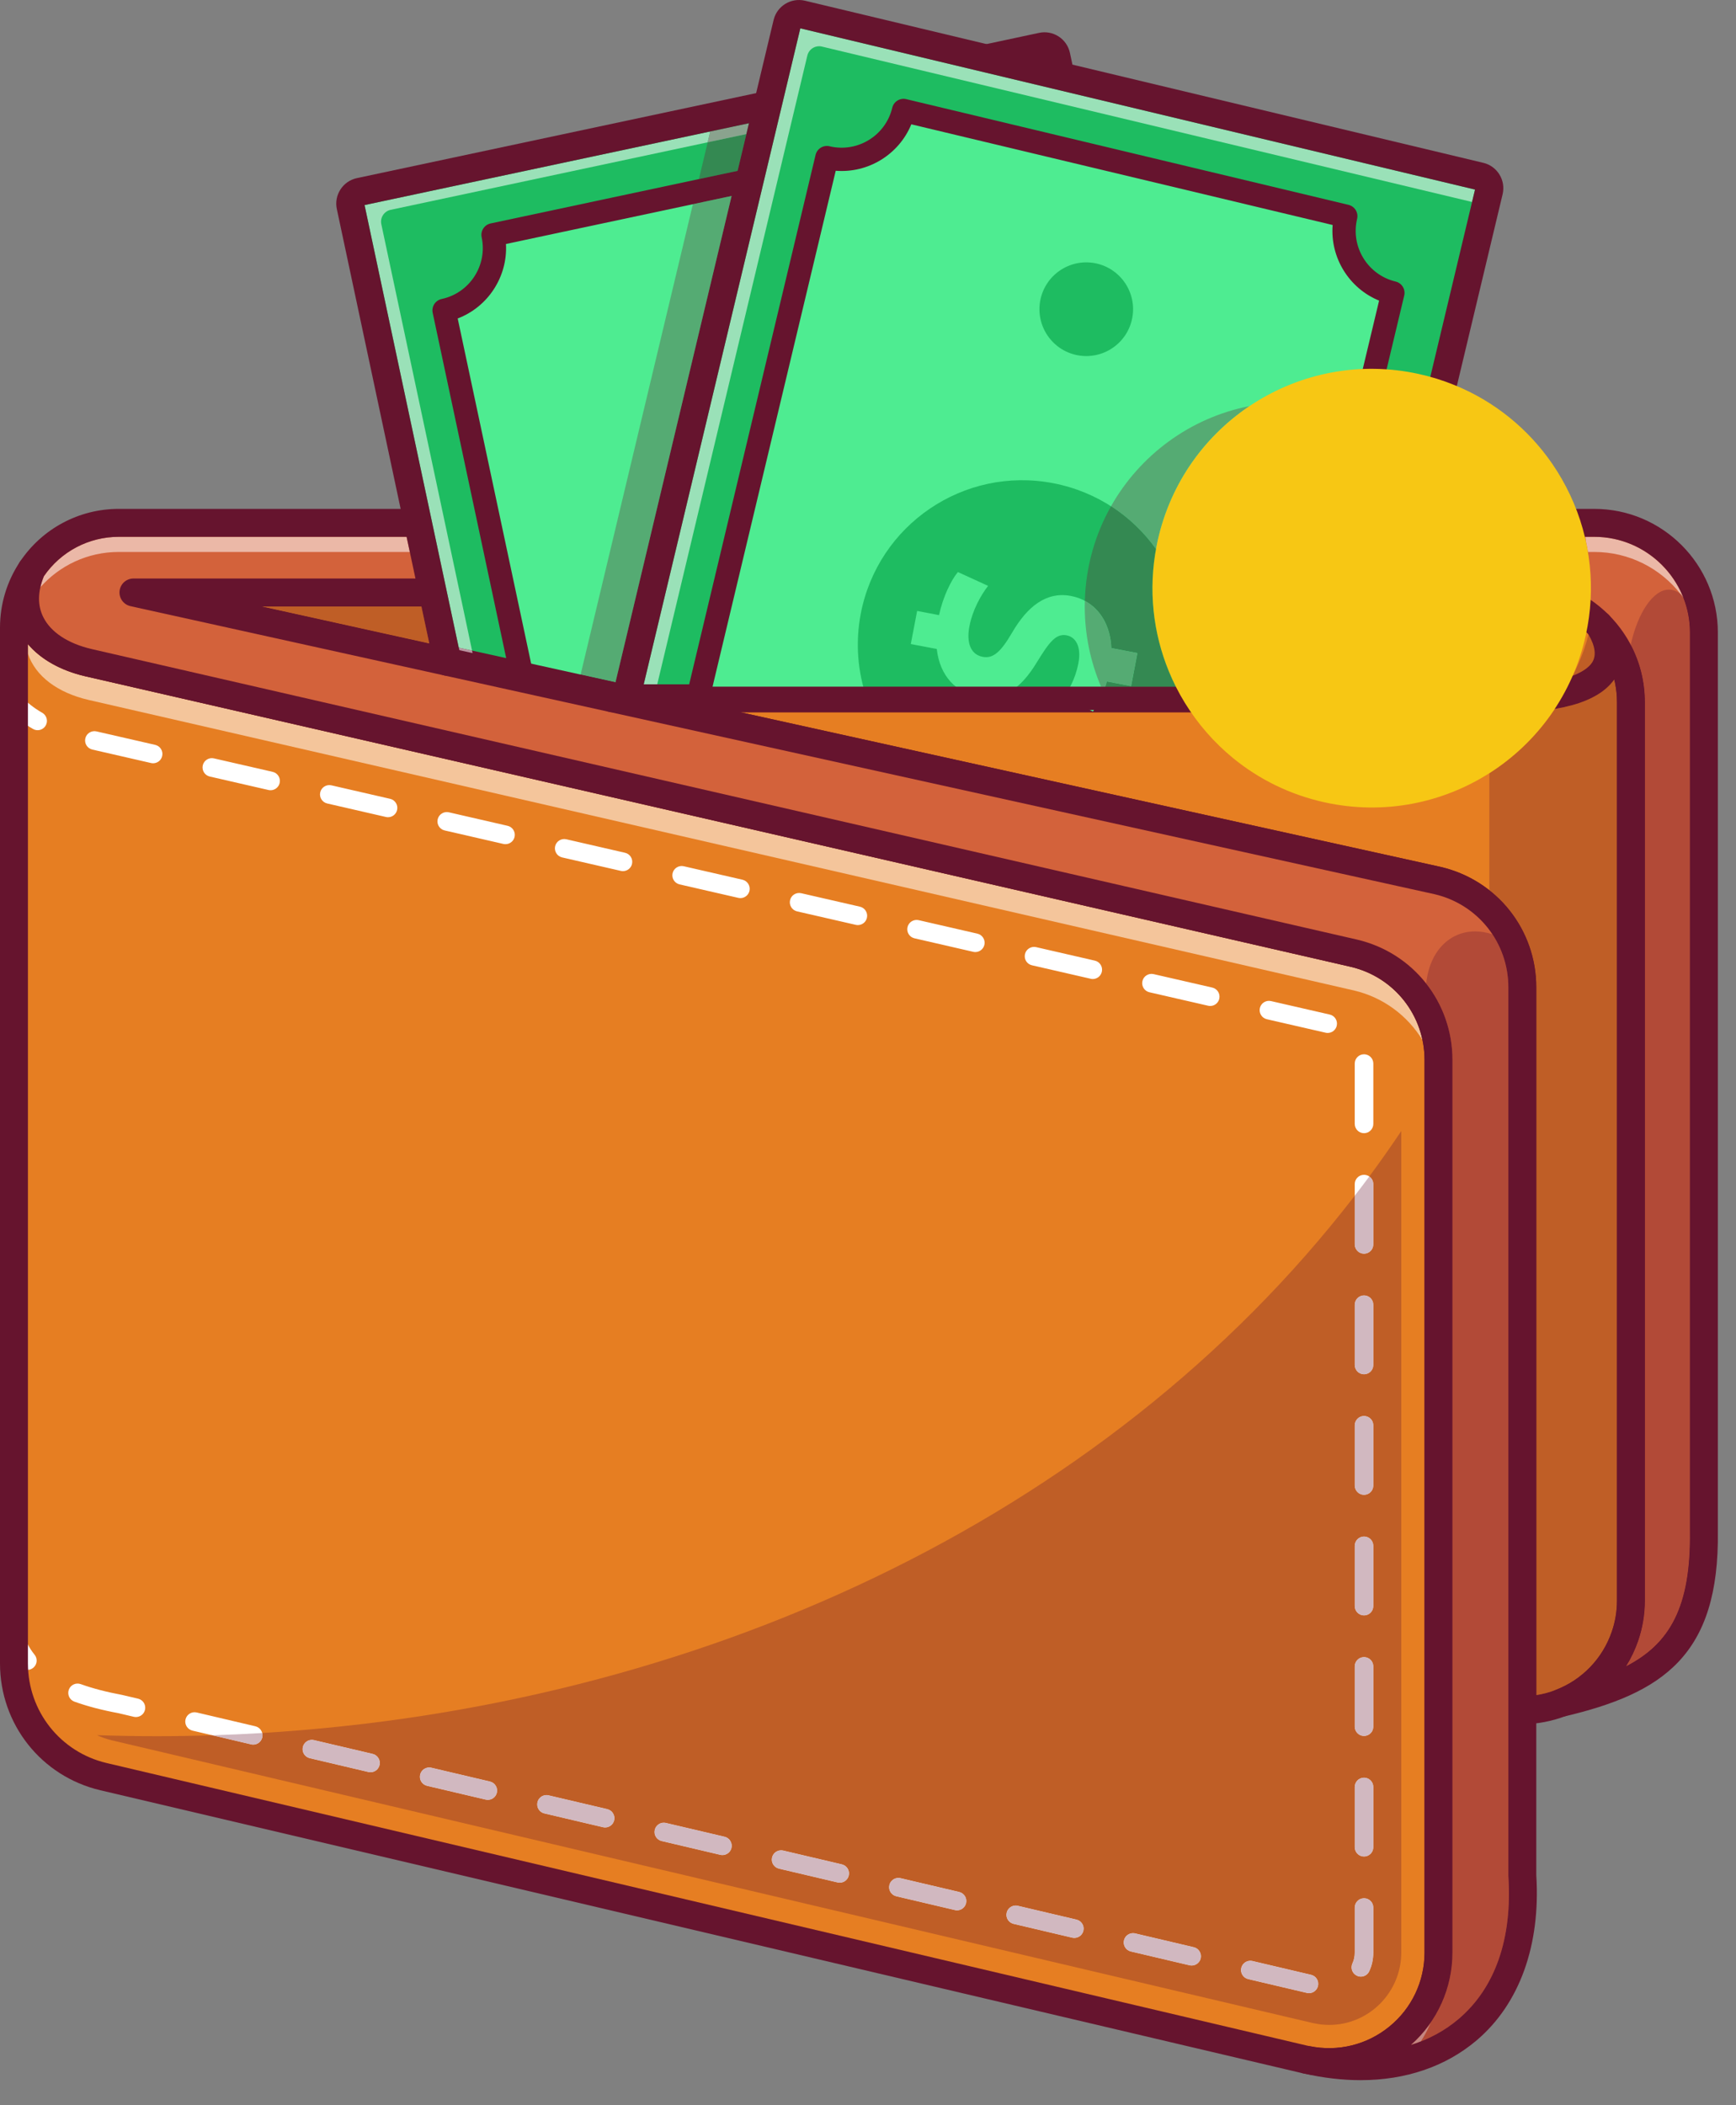 <svg width="66" height="80" viewBox="0 0 66 80" fill="none" xmlns="http://www.w3.org/2000/svg">
<rect x="0" y="0" width="66" height="80" fill="#808080" stroke="none"/>
<path fill-rule="evenodd" clip-rule="evenodd" d="M50.532 78.453C50.246 78.453 49.956 78.423 49.672 78.365C49.632 78.358 49.589 78.349 49.545 78.337L3.918 67.601C2.886 67.359 1.972 66.76 1.339 65.91L1.311 65.874C0.743 65.097 0.442 64.177 0.442 63.213V23.852C0.442 23.044 0.679 22.264 1.126 21.593L1.281 21.678C0.972 22.398 0.963 23.084 1.255 23.66C1.603 24.347 2.357 24.857 3.379 25.094L51.496 36.137C53.429 36.591 54.779 38.295 54.779 40.28V74.195C54.779 76.543 52.873 78.453 50.532 78.453Z" fill="#E67E22"/>
<path fill-rule="evenodd" clip-rule="evenodd" d="M1.053 21.544C0.596 22.229 0.354 23.027 0.354 23.851V63.212C0.354 64.195 0.66 65.134 1.239 65.926L1.292 65.998H1.295C1.939 66.846 2.86 67.444 3.898 67.688L49.528 78.424C49.568 78.434 49.614 78.444 49.66 78.453C49.944 78.511 50.24 78.541 50.532 78.541C52.922 78.541 54.867 76.591 54.867 74.195V40.28C54.867 38.253 53.49 36.514 51.517 36.051L3.422 25.013L3.417 25.011L3.402 25.009L3.4 25.008C2.403 24.776 1.67 24.283 1.334 23.62C1.055 23.068 1.064 22.408 1.363 21.712L1.053 21.544ZM1.2 21.643C0.444 23.405 1.497 24.747 3.359 25.181C3.365 25.182 3.37 25.182 3.375 25.184L51.476 36.223C53.359 36.666 54.69 38.345 54.69 40.28V74.195C54.69 76.548 52.767 78.364 50.532 78.364C50.255 78.364 49.974 78.336 49.69 78.278C49.65 78.271 49.609 78.262 49.568 78.251L3.938 67.515C2.881 67.267 1.989 66.651 1.384 65.821H1.382C0.842 65.083 0.531 64.179 0.531 63.212V23.851C0.531 23.034 0.777 22.276 1.2 21.643Z" fill="#66142E"/>
<path fill-rule="evenodd" clip-rule="evenodd" d="M1.43 27.748C1.371 27.748 1.31 27.733 1.255 27.701C0.875 27.484 0.553 27.23 0.271 26.924C0.138 26.781 0.147 26.557 0.291 26.424C0.434 26.292 0.658 26.3 0.791 26.444C1.024 26.695 1.29 26.906 1.607 27.087C1.776 27.184 1.835 27.401 1.738 27.57C1.672 27.684 1.553 27.748 1.43 27.748Z" fill="white"/>
<path fill-rule="evenodd" clip-rule="evenodd" d="M5.822 29.005C5.795 29.005 5.769 29.002 5.742 28.996L3.51 28.484C3.319 28.44 3.2 28.25 3.244 28.06C3.287 27.869 3.478 27.751 3.668 27.794L5.901 28.306C6.091 28.35 6.21 28.54 6.166 28.73C6.129 28.894 5.983 29.005 5.822 29.005ZM10.287 30.03C10.261 30.03 10.234 30.027 10.208 30.021L7.975 29.509C7.784 29.465 7.666 29.275 7.709 29.084C7.753 28.894 7.944 28.775 8.133 28.819L10.366 29.331C10.557 29.375 10.676 29.565 10.632 29.755C10.594 29.919 10.448 30.03 10.287 30.03ZM14.753 31.055C14.726 31.055 14.7 31.052 14.673 31.046L12.44 30.533C12.25 30.489 12.131 30.3 12.175 30.109C12.218 29.919 12.409 29.8 12.599 29.843L14.832 30.356C15.022 30.399 15.141 30.59 15.097 30.78C15.06 30.944 14.914 31.055 14.753 31.055ZM19.218 32.079C19.192 32.079 19.165 32.077 19.139 32.071L16.906 31.558C16.715 31.515 16.596 31.324 16.64 31.134C16.684 30.944 16.875 30.825 17.064 30.868L19.297 31.381C19.488 31.424 19.607 31.614 19.563 31.805C19.525 31.969 19.38 32.079 19.218 32.079ZM23.684 33.104C23.657 33.104 23.631 33.101 23.604 33.095L21.371 32.583C21.181 32.539 21.062 32.349 21.105 32.159C21.149 31.968 21.34 31.85 21.53 31.893L23.762 32.406C23.953 32.449 24.072 32.639 24.028 32.83C23.991 32.993 23.845 33.104 23.684 33.104ZM28.149 34.129C28.123 34.129 28.096 34.126 28.07 34.12L25.837 33.608C25.646 33.564 25.527 33.374 25.571 33.184C25.615 32.993 25.805 32.875 25.995 32.918L28.228 33.43C28.418 33.474 28.537 33.664 28.494 33.854C28.456 34.018 28.311 34.129 28.149 34.129ZM32.614 35.154C32.588 35.154 32.562 35.151 32.535 35.145L30.302 34.633C30.112 34.589 29.993 34.399 30.037 34.208C30.08 34.018 30.271 33.9 30.461 33.943L32.694 34.455C32.884 34.499 33.003 34.689 32.959 34.879C32.922 35.043 32.776 35.154 32.614 35.154ZM37.08 36.179C37.054 36.179 37.027 36.176 37 36.17L34.768 35.657C34.577 35.614 34.458 35.423 34.502 35.233C34.545 35.043 34.736 34.924 34.926 34.967L37.159 35.48C37.349 35.524 37.468 35.713 37.425 35.904C37.387 36.068 37.241 36.179 37.08 36.179ZM41.545 37.204C41.519 37.204 41.492 37.201 41.466 37.194L39.233 36.682C39.042 36.638 38.924 36.449 38.968 36.258C39.011 36.067 39.202 35.949 39.392 35.992L41.624 36.505C41.815 36.548 41.934 36.738 41.89 36.929C41.852 37.093 41.707 37.204 41.545 37.204ZM46.011 38.228C45.984 38.228 45.958 38.226 45.931 38.219L43.699 37.707C43.508 37.663 43.389 37.473 43.433 37.283C43.477 37.092 43.667 36.974 43.857 37.017L46.09 37.529C46.28 37.573 46.399 37.763 46.355 37.953C46.318 38.117 46.172 38.228 46.011 38.228ZM50.477 39.253C50.45 39.253 50.423 39.25 50.397 39.244L48.164 38.732C47.974 38.688 47.855 38.498 47.898 38.308C47.942 38.117 48.132 37.999 48.322 38.042L50.555 38.554C50.746 38.598 50.865 38.788 50.821 38.979C50.783 39.142 50.638 39.253 50.477 39.253ZM51.858 43.062C51.663 43.062 51.505 42.903 51.505 42.708V40.417C51.505 40.221 51.663 40.063 51.858 40.063C52.054 40.063 52.212 40.221 52.212 40.417V42.708C52.212 42.903 52.054 43.062 51.858 43.062ZM51.858 47.643C51.663 47.643 51.505 47.485 51.505 47.289V44.998C51.505 44.803 51.663 44.644 51.858 44.644C52.054 44.644 52.212 44.803 52.212 44.998V47.289C52.212 47.485 52.054 47.643 51.858 47.643ZM51.858 52.225C51.663 52.225 51.505 52.066 51.505 51.871V49.58C51.505 49.385 51.663 49.226 51.858 49.226C52.054 49.226 52.212 49.385 52.212 49.58V51.871C52.212 52.066 52.054 52.225 51.858 52.225ZM51.858 56.806C51.663 56.806 51.505 56.648 51.505 56.452V54.162C51.505 53.966 51.663 53.808 51.858 53.808C52.054 53.808 52.212 53.966 52.212 54.162V56.452C52.212 56.648 52.054 56.806 51.858 56.806ZM51.858 61.388C51.663 61.388 51.505 61.229 51.505 61.034V58.743C51.505 58.548 51.663 58.389 51.858 58.389C52.054 58.389 52.212 58.548 52.212 58.743V61.034C52.212 61.229 52.054 61.388 51.858 61.388ZM5.168 65.249C5.141 65.249 5.114 65.246 5.086 65.24L4.506 65.103C3.872 64.985 3.318 64.84 2.829 64.664C2.645 64.598 2.55 64.395 2.616 64.211C2.682 64.027 2.885 63.932 3.069 63.998C3.522 64.161 4.04 64.296 4.652 64.411L5.249 64.551C5.439 64.596 5.557 64.786 5.512 64.976C5.474 65.14 5.328 65.249 5.168 65.249ZM51.858 65.969C51.663 65.969 51.505 65.811 51.505 65.615V63.325C51.505 63.129 51.663 62.971 51.858 62.971C52.054 62.971 52.212 63.129 52.212 63.325V65.615C52.212 65.811 52.054 65.969 51.858 65.969ZM9.628 66.299C9.601 66.299 9.573 66.296 9.546 66.289L7.316 65.765C7.126 65.72 7.008 65.529 7.053 65.339C7.098 65.149 7.289 65.031 7.478 65.076L9.708 65.6C9.898 65.645 10.017 65.836 9.972 66.026C9.933 66.189 9.788 66.299 9.628 66.299ZM14.088 67.348C14.061 67.348 14.033 67.345 14.006 67.339L11.776 66.814C11.585 66.769 11.468 66.579 11.513 66.388C11.557 66.198 11.748 66.08 11.938 66.125L14.168 66.649C14.358 66.694 14.476 66.885 14.431 67.075C14.393 67.238 14.248 67.348 14.088 67.348ZM18.547 68.397C18.52 68.397 18.493 68.394 18.465 68.388L16.236 67.864C16.045 67.819 15.928 67.628 15.972 67.438C16.017 67.247 16.208 67.13 16.398 67.174L18.628 67.699C18.818 67.744 18.936 67.934 18.891 68.124C18.853 68.288 18.708 68.397 18.547 68.397ZM23.007 69.447C22.98 69.447 22.953 69.444 22.925 69.437L20.696 68.913C20.505 68.868 20.387 68.677 20.432 68.487C20.477 68.297 20.667 68.179 20.858 68.224L23.087 68.748C23.278 68.793 23.396 68.984 23.351 69.174C23.313 69.337 23.167 69.447 23.007 69.447ZM27.467 70.496C27.44 70.496 27.412 70.493 27.385 70.487L25.155 69.962C24.965 69.917 24.847 69.727 24.892 69.536C24.937 69.346 25.127 69.228 25.317 69.273L27.547 69.797C27.737 69.842 27.856 70.033 27.811 70.223C27.772 70.386 27.627 70.496 27.467 70.496ZM51.858 70.551C51.663 70.551 51.505 70.392 51.505 70.197V67.906C51.505 67.71 51.663 67.552 51.858 67.552C52.054 67.552 52.212 67.71 52.212 67.906V70.197C52.212 70.392 52.054 70.551 51.858 70.551ZM31.926 71.545C31.899 71.545 31.872 71.543 31.845 71.536L29.615 71.011C29.425 70.966 29.307 70.776 29.352 70.586C29.396 70.396 29.587 70.278 29.777 70.322L32.007 70.847C32.197 70.892 32.315 71.082 32.27 71.272C32.232 71.436 32.087 71.545 31.926 71.545ZM36.386 72.595C36.359 72.595 36.332 72.592 36.304 72.585L34.075 72.061C33.884 72.016 33.766 71.825 33.811 71.635C33.856 71.445 34.046 71.327 34.237 71.371L36.467 71.896C36.657 71.941 36.775 72.132 36.73 72.322C36.692 72.485 36.547 72.595 36.386 72.595ZM40.846 73.644C40.819 73.644 40.791 73.641 40.764 73.635L38.535 73.11C38.344 73.065 38.226 72.874 38.271 72.684C38.316 72.494 38.507 72.376 38.697 72.421L40.926 72.946C41.117 72.99 41.235 73.181 41.19 73.371C41.151 73.534 41.006 73.644 40.846 73.644ZM45.306 74.693C45.279 74.693 45.251 74.69 45.224 74.684L42.994 74.159C42.804 74.115 42.686 73.924 42.731 73.734C42.776 73.543 42.966 73.425 43.157 73.47L45.386 73.995C45.577 74.04 45.694 74.23 45.65 74.421C45.611 74.584 45.466 74.693 45.306 74.693ZM51.737 75.115C51.687 75.115 51.637 75.104 51.589 75.082C51.411 75 51.334 74.79 51.416 74.612C51.475 74.485 51.505 74.345 51.505 74.195V72.488C51.505 72.292 51.663 72.134 51.858 72.134C52.054 72.134 52.212 72.292 52.212 72.488V74.195C52.212 74.448 52.161 74.688 52.058 74.909C51.999 75.039 51.871 75.115 51.737 75.115ZM49.765 75.743C49.738 75.743 49.711 75.74 49.684 75.733L47.454 75.209C47.264 75.164 47.145 74.973 47.191 74.783C47.235 74.593 47.426 74.475 47.616 74.519L49.846 75.044C50.036 75.089 50.154 75.279 50.109 75.47C50.071 75.633 49.926 75.743 49.765 75.743Z" fill="white"/>
<path fill-rule="evenodd" clip-rule="evenodd" d="M1.04 63.457C0.937 63.457 0.836 63.413 0.766 63.327C0.485 62.983 0.29 62.592 0.187 62.166C0.141 61.976 0.258 61.784 0.448 61.738C0.638 61.692 0.829 61.809 0.875 61.999C0.953 62.321 1.101 62.618 1.314 62.88C1.438 63.031 1.415 63.254 1.264 63.378C1.198 63.431 1.119 63.457 1.04 63.457Z" fill="white"/>
<path fill-rule="evenodd" clip-rule="evenodd" d="M54.082 39.528C53.516 38.599 52.593 37.901 51.476 37.639L3.375 26.6C3.37 26.598 3.365 26.598 3.359 26.596C2.198 26.326 1.351 25.703 1.062 24.844V24.478C1.063 24.479 1.064 24.48 1.065 24.481C1.065 24.482 1.066 24.483 1.067 24.483C1.067 24.484 1.068 24.485 1.069 24.486C1.07 24.488 1.071 24.488 1.072 24.49C1.073 24.491 1.074 24.492 1.075 24.493C1.076 24.495 1.077 24.496 1.078 24.497C1.079 24.498 1.08 24.499 1.08 24.5C1.082 24.501 1.084 24.503 1.085 24.505C1.085 24.505 1.086 24.506 1.086 24.506C1.087 24.508 1.089 24.509 1.091 24.511C1.091 24.512 1.091 24.512 1.092 24.512C1.094 24.514 1.095 24.517 1.097 24.518C1.097 24.519 1.097 24.519 1.097 24.519C1.099 24.521 1.101 24.523 1.103 24.525C1.103 24.525 1.103 24.525 1.103 24.525C1.307 24.754 1.552 24.958 1.833 25.134C1.834 25.134 1.834 25.134 1.834 25.134C1.839 25.137 1.844 25.14 1.85 25.144C1.85 25.144 1.85 25.144 1.85 25.144C1.853 25.145 1.856 25.147 1.858 25.149C1.858 25.149 1.858 25.149 1.858 25.149C1.861 25.151 1.864 25.152 1.866 25.154C1.866 25.154 1.867 25.154 1.867 25.154C1.869 25.156 1.872 25.157 1.874 25.159C1.875 25.159 1.875 25.159 1.876 25.159C1.878 25.161 1.88 25.162 1.882 25.164C1.883 25.164 1.883 25.164 1.884 25.164C1.886 25.166 1.889 25.167 1.891 25.169C1.891 25.169 1.892 25.169 1.893 25.17C1.895 25.171 1.897 25.172 1.899 25.173C1.899 25.174 1.9 25.174 1.9 25.174C1.903 25.176 1.905 25.177 1.907 25.178C1.908 25.179 1.909 25.179 1.91 25.18C1.912 25.181 1.913 25.182 1.915 25.183C1.916 25.184 1.918 25.184 1.919 25.185C1.92 25.186 1.922 25.187 1.924 25.188C1.925 25.188 1.926 25.189 1.927 25.19C1.929 25.191 1.93 25.192 1.932 25.193C1.934 25.194 1.935 25.194 1.936 25.195C1.937 25.196 1.938 25.197 1.94 25.198C1.941 25.198 1.942 25.199 1.943 25.2C1.945 25.2 1.947 25.201 1.948 25.203C1.95 25.203 1.952 25.204 1.953 25.205C1.954 25.206 1.955 25.206 1.956 25.207C1.959 25.209 1.962 25.21 1.965 25.212C1.965 25.212 1.965 25.212 1.966 25.212C1.968 25.213 1.969 25.214 1.971 25.215C1.971 25.215 1.972 25.216 1.972 25.216C1.976 25.218 1.979 25.22 1.982 25.221C1.982 25.222 1.982 25.222 1.982 25.222C1.984 25.223 1.986 25.224 1.988 25.224C1.988 25.225 1.988 25.225 1.988 25.225C1.992 25.227 1.995 25.229 1.999 25.231H1.999C2.338 25.419 2.723 25.569 3.148 25.676H3.148C3.154 25.677 3.161 25.679 3.167 25.68C3.168 25.681 3.169 25.681 3.17 25.681C3.172 25.682 3.174 25.682 3.176 25.683C3.178 25.683 3.181 25.684 3.183 25.684C3.184 25.685 3.186 25.685 3.188 25.685C3.189 25.686 3.191 25.686 3.192 25.686C3.194 25.687 3.195 25.688 3.197 25.688C3.199 25.688 3.202 25.689 3.205 25.69C3.206 25.69 3.207 25.69 3.209 25.691C3.211 25.691 3.213 25.692 3.215 25.692C3.216 25.692 3.217 25.692 3.218 25.693C3.221 25.694 3.224 25.694 3.227 25.695C3.228 25.695 3.229 25.695 3.229 25.696C3.233 25.696 3.236 25.697 3.239 25.698V25.697C3.245 25.699 3.251 25.701 3.257 25.702L51.355 36.74C52.756 37.069 53.798 38.167 54.082 39.528Z" fill="#F4C59B"/>
<path fill-rule="evenodd" clip-rule="evenodd" d="M1.062 24.478V63.213C1.062 65.027 2.295 66.584 4.059 66.998L49.69 77.735C49.729 77.745 49.755 77.75 49.782 77.755C50.869 77.978 51.971 77.706 52.822 77.012C53.672 76.319 54.159 75.292 54.159 74.195V40.28C54.159 38.584 53.006 37.128 51.355 36.74L3.257 25.702C3.251 25.701 3.245 25.699 3.239 25.698V25.698C2.305 25.48 1.554 25.056 1.062 24.478ZM50.531 78.895C50.216 78.895 49.899 78.863 49.584 78.798C49.544 78.792 49.489 78.779 49.433 78.765L3.817 68.032C1.57 67.504 0 65.522 0 63.213V23.852C0 22.957 0.262 22.091 0.758 21.348C0.911 21.119 1.212 21.045 1.453 21.176C1.695 21.307 1.796 21.599 1.688 21.852C1.429 22.457 1.416 22.998 1.65 23.46C1.937 24.028 2.587 24.455 3.478 24.663C3.483 24.664 3.489 24.665 3.494 24.667L51.595 35.706C53.731 36.208 55.221 38.088 55.221 40.28V74.195C55.221 75.612 54.592 76.939 53.493 77.835C52.644 78.528 51.6 78.895 50.531 78.895Z" fill="#66142E"/>
<path fill-rule="evenodd" clip-rule="evenodd" d="M57.788 37.521C57.788 36.415 57.352 35.38 56.561 34.605C56.031 34.085 55.368 33.721 54.644 33.55L4.263 22.427H57.837C59.137 22.427 60.348 23.01 61.161 24.026C61.771 24.785 62.094 25.704 62.094 26.683V60.827C62.094 61.3 62.016 61.766 61.862 62.209C61.452 63.403 60.542 64.346 59.364 64.798C58.889 64.98 58.389 65.075 57.877 65.08L57.788 65.081V37.521Z" fill="#E67E22"/>
<path fill-rule="evenodd" clip-rule="evenodd" d="M57.837 22.338H3.452L5.036 22.688L54.626 33.636C55.332 33.803 55.98 34.16 56.499 34.668C57.273 35.426 57.699 36.439 57.699 37.52V65.17L57.878 65.168C58.401 65.163 58.911 65.066 59.396 64.88C60.598 64.42 61.528 63.456 61.946 62.238C62.103 61.785 62.182 61.31 62.182 60.827V26.683C62.182 25.683 61.853 24.745 61.23 23.97C60.401 22.933 59.164 22.338 57.837 22.338ZM57.837 22.515C59.156 22.515 60.329 23.128 61.092 24.081C61.666 24.795 62.005 25.699 62.005 26.683V60.827C62.005 61.301 61.926 61.756 61.779 62.181C61.379 63.345 60.478 64.276 59.333 64.715C58.88 64.889 58.389 64.986 57.876 64.991V37.52C57.876 36.368 57.404 35.306 56.623 34.542C56.094 34.023 55.423 33.643 54.664 33.464L5.074 22.515H57.837Z" fill="#66142E"/>
<path fill-rule="evenodd" clip-rule="evenodd" d="M58.407 64.416V37.521C58.407 36.038 57.726 34.699 56.623 33.831V29.382C57.604 28.758 58.455 27.93 59.107 26.942C60.212 26.76 60.97 26.387 61.372 25.825C61.439 26.1 61.474 26.388 61.474 26.683V60.827C61.474 61.231 61.408 61.629 61.276 62.008C61.251 62.082 61.224 62.155 61.194 62.226C60.932 62.855 60.503 63.391 59.958 63.781C59.957 63.782 59.956 63.783 59.954 63.784C59.954 63.784 59.954 63.784 59.953 63.785C59.706 63.961 59.434 64.108 59.143 64.219C58.904 64.311 58.658 64.376 58.407 64.416ZM56.623 29.382C57.604 28.757 58.455 27.929 59.107 26.941C58.455 27.929 57.604 28.758 56.623 29.382Z" fill="#BF5E26"/>
<path fill-rule="evenodd" clip-rule="evenodd" d="M9.942 23.046L54.778 32.945C56.918 33.448 58.407 35.329 58.407 37.52V64.416C58.658 64.376 58.904 64.311 59.143 64.219C60.149 63.834 60.926 63.028 61.276 62.008C61.408 61.628 61.474 61.231 61.474 60.827V26.683C61.474 24.678 59.843 23.046 57.837 23.046H9.942ZM57.876 65.522C57.736 65.522 57.602 65.467 57.503 65.369C57.402 65.269 57.345 65.133 57.345 64.991V37.52C57.345 35.825 56.193 34.369 54.542 33.981L4.96 23.034C4.695 22.975 4.517 22.727 4.547 22.457C4.576 22.188 4.804 21.984 5.074 21.984H57.837C60.428 21.984 62.536 24.092 62.536 26.683V60.827C62.536 61.349 62.45 61.863 62.281 62.354C61.828 63.671 60.823 64.712 59.523 65.211C58.999 65.411 58.446 65.516 57.882 65.522H57.876Z" fill="#66142E"/>
<path fill-rule="evenodd" clip-rule="evenodd" d="M16.322 24.455L9.942 23.046H16.022L16.322 24.455Z" fill="#BF5E26"/>
<path fill-rule="evenodd" clip-rule="evenodd" d="M59.791 25.678C59.934 25.403 60.061 25.119 60.169 24.826C60.061 25.119 59.934 25.403 59.791 25.678ZM59.791 25.678C59.941 25.39 60.073 25.091 60.184 24.784C60.187 24.778 60.189 24.772 60.191 24.766C60.194 24.758 60.197 24.749 60.2 24.741C60.201 24.738 60.202 24.736 60.202 24.734C60.202 24.735 60.202 24.735 60.202 24.735C60.212 24.707 60.222 24.678 60.232 24.65C60.288 24.484 60.339 24.315 60.384 24.144C60.385 24.141 60.386 24.138 60.387 24.135C60.388 24.131 60.389 24.128 60.39 24.125C60.39 24.124 60.39 24.123 60.39 24.123C60.39 24.122 60.391 24.121 60.391 24.12C60.391 24.12 60.391 24.12 60.391 24.12C60.392 24.118 60.392 24.117 60.392 24.115C60.392 24.114 60.393 24.112 60.393 24.111C60.393 24.111 60.393 24.11 60.394 24.11C60.394 24.109 60.394 24.108 60.394 24.108C60.395 24.107 60.395 24.106 60.395 24.105C60.395 24.104 60.395 24.102 60.396 24.101C60.396 24.1 60.397 24.098 60.397 24.096C60.397 24.096 60.397 24.095 60.397 24.094C60.398 24.093 60.398 24.092 60.398 24.091C60.399 24.089 60.4 24.087 60.4 24.084C60.4 24.084 60.4 24.083 60.4 24.082C60.401 24.082 60.401 24.082 60.401 24.081C60.402 24.079 60.402 24.076 60.403 24.074C60.403 24.073 60.403 24.072 60.403 24.071C60.403 24.071 60.404 24.07 60.404 24.069C60.404 24.069 60.404 24.069 60.404 24.067C60.405 24.065 60.406 24.064 60.406 24.061C60.406 24.061 60.406 24.061 60.406 24.06C60.406 24.059 60.407 24.058 60.407 24.057C60.407 24.056 60.407 24.055 60.408 24.055C60.408 24.054 60.408 24.053 60.408 24.052C60.408 24.05 60.409 24.049 60.409 24.048C60.41 24.046 60.41 24.044 60.41 24.043C60.41 24.042 60.41 24.042 60.41 24.042C60.411 24.04 60.411 24.039 60.412 24.037C60.412 24.035 60.413 24.034 60.413 24.032C60.413 24.031 60.414 24.029 60.414 24.027C60.415 24.026 60.415 24.024 60.416 24.022C60.416 24.022 60.416 24.022 60.416 24.022C60.438 24.039 60.46 24.057 60.483 24.075C60.712 24.39 60.917 24.814 60.698 25.141C60.608 25.276 60.377 25.494 59.791 25.678Z" fill="#BF5E26"/>
<path fill-rule="evenodd" clip-rule="evenodd" d="M51.713 78.603C51.054 78.603 50.367 78.523 49.671 78.365L49.708 78.191C49.98 78.247 50.257 78.276 50.532 78.276C52.776 78.276 54.602 76.445 54.602 74.195V40.28C54.602 39.648 54.453 39.017 54.171 38.454C53.627 37.369 52.638 36.587 51.456 36.309L3.332 25.265C2.265 25.017 1.469 24.475 1.097 23.74C0.781 23.115 0.789 22.378 1.119 21.608C1.884 20.459 3.15 19.781 4.513 19.781H60.611C62.958 19.781 64.867 21.691 64.867 24.037V58.181C64.927 62.666 63.057 63.93 59.353 64.801L59.301 64.633C60.43 64.2 61.302 63.296 61.695 62.152C61.842 61.727 61.917 61.281 61.917 60.827V26.683C61.917 26.311 61.867 25.946 61.77 25.599L61.766 25.587V25.584C61.278 23.828 59.663 22.604 57.837 22.604H5.886L54.683 33.378C56.031 33.695 57.144 34.653 57.659 35.939C57.862 36.44 57.965 36.972 57.965 37.521V71.271C58.111 73.55 57.537 75.453 56.303 76.769C55.178 77.969 53.591 78.603 51.713 78.603Z" fill="#D3623B"/>
<path fill-rule="evenodd" clip-rule="evenodd" d="M60.611 19.692H4.513C3.12 19.692 1.827 20.384 1.053 21.544L1.044 21.558L1.038 21.573C0.697 22.368 0.69 23.131 1.018 23.78C1.401 24.536 2.215 25.094 3.312 25.351L3.317 25.353L3.333 25.356L3.336 25.357L51.437 36.395C52.592 36.667 53.56 37.432 54.091 38.494C54.367 39.044 54.513 39.662 54.513 40.28V74.195C54.513 76.396 52.727 78.187 50.532 78.187C50.263 78.187 49.992 78.159 49.726 78.105L49.651 78.45C50.354 78.611 51.048 78.692 51.713 78.692C53.616 78.692 55.225 78.048 56.368 76.83C57.618 75.497 58.201 73.573 58.053 71.265V37.52C58.053 36.961 57.948 36.417 57.741 35.905C57.215 34.593 56.08 33.616 54.705 33.291L6.697 22.692H57.837C59.62 22.692 61.196 23.885 61.678 25.596V25.596L61.685 25.623C61.78 25.962 61.828 26.319 61.828 26.683V60.827C61.828 61.27 61.755 61.707 61.611 62.123C61.227 63.242 60.373 64.126 59.269 64.55L59.373 64.888C60.917 64.524 62.49 64.038 63.535 62.948C64.534 61.906 64.985 60.39 64.956 58.178V24.037C64.956 21.641 63.007 19.692 60.611 19.692ZM60.611 19.869C62.913 19.869 64.779 21.736 64.779 24.037V58.181C64.839 62.687 62.876 63.882 59.333 64.715C60.478 64.276 61.379 63.345 61.779 62.181C61.926 61.756 62.005 61.301 62.005 60.827V26.683C62.005 26.299 61.954 25.927 61.855 25.575V25.572C61.37 23.811 59.754 22.515 57.837 22.515H5.074L54.664 33.464C56.016 33.782 57.083 34.74 57.577 35.972C57.772 36.453 57.876 36.977 57.876 37.52V71.271C58.175 75.909 55.453 78.515 51.713 78.515C51.066 78.515 50.388 78.437 49.69 78.278C49.974 78.336 50.255 78.364 50.532 78.364C52.768 78.364 54.69 76.548 54.69 74.195V40.28C54.69 39.614 54.533 38.979 54.25 38.414C53.71 37.336 52.712 36.513 51.476 36.223L3.375 25.184C3.37 25.182 3.365 25.182 3.359 25.181C1.497 24.747 0.444 23.405 1.2 21.643C1.913 20.574 3.131 19.869 4.513 19.869H60.611Z" fill="#66142E"/>
<path fill-rule="evenodd" clip-rule="evenodd" d="M63.97 22.642C63.944 22.618 63.919 22.596 63.894 22.576C63.131 21.602 61.944 20.975 60.611 20.975H60.371C60.361 20.915 60.35 20.855 60.339 20.795C60.325 20.726 60.312 20.657 60.297 20.588C60.29 20.521 60.283 20.459 60.275 20.4H60.611C62.122 20.4 63.422 21.327 63.97 22.642ZM1.535 22.315C1.566 22.179 1.61 22.04 1.669 21.897C2.314 20.959 3.374 20.4 4.513 20.4H15.458L15.581 20.975H4.513C3.328 20.975 2.264 21.493 1.535 22.315Z" fill="#EBB8A7"/>
<path fill-rule="evenodd" clip-rule="evenodd" d="M54.014 77.578C54.159 77.357 54.284 77.121 54.385 76.872C54.925 76.096 55.221 75.166 55.221 74.195V40.28C55.221 39.191 54.853 38.179 54.221 37.375C54.355 36.112 55.139 35.394 56.082 35.394C56.295 35.394 56.517 35.43 56.741 35.506C57.126 36.086 57.345 36.78 57.345 37.52V71.271C57.345 71.282 57.345 71.294 57.346 71.305C57.498 73.666 56.846 75.539 55.459 76.719C55.032 77.083 54.547 77.37 54.014 77.578Z" fill="#B24A37"/>
<path fill-rule="evenodd" clip-rule="evenodd" d="M53.641 77.709C53.925 77.458 54.174 77.177 54.385 76.873C54.284 77.121 54.159 77.357 54.014 77.578C53.893 77.626 53.768 77.67 53.641 77.709Z" fill="#C38682"/>
<path fill-rule="evenodd" clip-rule="evenodd" d="M54.014 77.578C54.159 77.357 54.284 77.121 54.385 76.873V76.872C54.284 77.121 54.159 77.357 54.014 77.578Z" fill="#882C32"/>
<path fill-rule="evenodd" clip-rule="evenodd" d="M3.494 24.667L51.595 35.706C53.731 36.208 55.221 38.088 55.221 40.28V74.195C55.221 75.547 54.648 76.817 53.641 77.709C54.322 77.497 54.935 77.166 55.459 76.719C56.846 75.538 57.498 73.666 57.346 71.305C57.345 71.294 57.345 71.282 57.345 71.271V37.52C57.345 35.824 56.193 34.369 54.542 33.981L4.96 23.034C4.695 22.975 4.517 22.727 4.546 22.457C4.576 22.188 4.803 21.984 5.074 21.984H57.837C60.428 21.984 62.536 24.092 62.536 26.683V60.827C62.536 61.349 62.45 61.863 62.281 62.354C62.163 62.697 62.008 63.021 61.819 63.322C63.492 62.46 64.286 61.059 64.248 58.188V24.037C64.248 22.032 62.616 20.4 60.611 20.4H4.513C3.374 20.4 2.314 20.959 1.669 21.897C1.428 22.483 1.422 23.009 1.65 23.46C1.937 24.028 2.587 24.455 3.478 24.663C3.483 24.664 3.489 24.665 3.494 24.667ZM51.727 79.048C51.036 79.048 50.315 78.965 49.572 78.796C49.288 78.731 49.11 78.45 49.171 78.166C49.233 77.881 49.512 77.699 49.797 77.758C50.869 77.978 51.971 77.706 52.822 77.012C53.672 76.319 54.159 75.292 54.159 74.195V40.28C54.159 38.583 53.006 37.128 51.355 36.74L3.257 25.702C3.251 25.701 3.245 25.699 3.239 25.697V25.698C2.035 25.417 1.134 24.793 0.702 23.94C0.325 23.194 0.328 22.328 0.712 21.433C0.725 21.404 0.74 21.375 0.758 21.348C1.598 20.09 3.002 19.338 4.513 19.338H60.611C63.202 19.338 65.31 21.446 65.31 24.037V58.181C65.373 62.91 63.211 64.348 59.455 65.232C59.183 65.297 58.908 65.138 58.825 64.871C58.743 64.604 58.882 64.319 59.143 64.22C60.149 63.834 60.926 63.028 61.276 62.008C61.408 61.628 61.474 61.231 61.474 60.827V26.683C61.474 24.678 59.843 23.046 57.837 23.046H9.942L54.778 32.945C56.918 33.448 58.407 35.329 58.407 37.52V71.254C58.575 73.916 57.773 76.144 56.148 77.528C54.97 78.531 53.444 79.048 51.727 79.048Z" fill="#66142E"/>
<path fill-rule="evenodd" clip-rule="evenodd" d="M57.308 27.071C57.201 27.071 57.092 27.07 56.981 27.067H23.287C22.994 27.067 22.756 26.83 22.756 26.537C22.756 26.243 22.994 26.006 23.287 26.006H56.991C59.735 26.056 60.394 25.419 60.55 25.142C60.744 24.796 60.541 24.342 60.337 24.023C60.179 23.776 60.251 23.447 60.498 23.289C60.745 23.131 61.074 23.203 61.232 23.451C61.885 24.473 61.725 25.216 61.476 25.66C60.952 26.597 59.55 27.071 57.308 27.071Z" fill="#66142E"/>
<path fill-rule="evenodd" clip-rule="evenodd" d="M45.356 26.537L26.358 26.671L26.328 26.664L22.053 25.721L19.738 25.209L16.89 24.581L13.326 7.834C13.273 7.586 13.43 7.342 13.678 7.289L27.14 4.423L34.874 2.777L37.496 2.22H37.497L39.612 1.768C39.86 1.715 40.105 1.873 40.158 2.121L45.356 26.537Z" fill="#1EBC61"/>
<path fill-rule="evenodd" clip-rule="evenodd" d="M16.965 24.506L26.367 26.582L45.247 26.449L40.071 2.139C40.05 2.042 39.993 1.96 39.91 1.906C39.827 1.852 39.728 1.833 39.631 1.855L13.696 7.375C13.497 7.418 13.37 7.615 13.412 7.815L16.965 24.506ZM26.348 26.759L26.307 26.75L16.816 24.655L13.239 7.852C13.176 7.557 13.365 7.265 13.659 7.202L37.496 2.131L39.594 1.682C39.889 1.619 40.181 1.807 40.244 2.102L45.465 26.624L45.356 26.625L26.348 26.759Z" fill="#66142E"/>
<path fill-rule="evenodd" clip-rule="evenodd" d="M17.947 24.723L17.44 24.611L13.86 7.793L27.003 4.996L26.905 5.408L14.851 7.974C14.604 8.027 14.444 8.271 14.497 8.519L17.625 23.2L17.947 24.723Z" fill="#9AE1B8"/>
<path fill-rule="evenodd" clip-rule="evenodd" d="M17.966 24.818L17.461 24.706L17.44 24.612L17.947 24.723L17.966 24.818Z" fill="#BA95A1"/>
<path fill-rule="evenodd" clip-rule="evenodd" d="M42.641 26.536L26.328 26.664L19.738 25.209L16.883 11.795C18.189 11.517 19.023 10.232 18.745 8.924L28.503 6.848L35.651 5.326C35.929 6.632 37.214 7.466 38.522 7.188L42.641 26.536Z" fill="#4EEC91"/>
<path fill-rule="evenodd" clip-rule="evenodd" d="M19.813 25.135L26.337 26.575L42.532 26.449L38.454 7.291C37.16 7.521 35.903 6.704 35.585 5.43L18.849 8.992C19.077 10.286 18.262 11.544 16.988 11.862L19.813 25.135ZM26.318 26.752L26.308 26.75L19.663 25.283L16.778 11.727L16.865 11.708C18.121 11.441 18.926 10.2 18.658 8.942L18.64 8.856L18.727 8.837L35.719 5.221L35.738 5.307C36.005 6.564 37.247 7.368 38.504 7.101L38.59 7.083L42.75 26.624L26.318 26.752Z" fill="#66142E"/>
<path fill-rule="evenodd" clip-rule="evenodd" d="M26.571 6.806L26.905 5.408L28.375 5.095L28.042 6.493L26.571 6.806Z" fill="#348952"/>
<path fill-rule="evenodd" clip-rule="evenodd" d="M26.905 5.408L27.003 4.996L28.474 4.683L28.376 5.095L26.905 5.408Z" fill="#8AA38E"/>
<path fill-rule="evenodd" clip-rule="evenodd" d="M23.4 25.927L22.074 25.634L26.343 7.759L27.814 7.446L23.4 25.927Z" fill="#55AB73"/>
<path fill-rule="evenodd" clip-rule="evenodd" d="M23.379 26.013L22.053 25.72L22.073 25.634L23.399 25.927L23.379 26.013Z" fill="#66142E"/>
<path fill-rule="evenodd" clip-rule="evenodd" d="M45.355 27.068C45.11 27.068 44.889 26.897 44.836 26.647L39.653 2.302L37.608 2.739C37.601 2.74 37.595 2.742 37.588 2.743L13.86 7.793L17.532 25.04C17.593 25.327 17.41 25.609 17.123 25.67C16.836 25.731 16.554 25.548 16.493 25.261L12.806 7.945C12.692 7.411 13.033 6.884 13.567 6.769L37.385 1.7C37.391 1.699 37.398 1.698 37.404 1.697L39.502 1.249C39.76 1.194 40.024 1.242 40.246 1.385C40.468 1.529 40.621 1.751 40.677 2.009L45.875 26.426C45.936 26.713 45.753 26.994 45.466 27.056C45.429 27.064 45.392 27.068 45.355 27.068Z" fill="#66142E"/>
<path fill-rule="evenodd" clip-rule="evenodd" d="M42.64 26.979C42.436 26.979 42.252 26.837 42.208 26.628L38.175 7.679C36.937 7.748 35.786 7.001 35.344 5.844L19.236 9.272C19.305 10.509 18.558 11.661 17.401 12.102L20.293 25.686C20.344 25.925 20.192 26.16 19.953 26.212C19.714 26.262 19.478 26.11 19.428 25.871L16.45 11.887C16.426 11.772 16.448 11.652 16.512 11.554C16.576 11.456 16.677 11.386 16.791 11.362C17.857 11.135 18.539 10.083 18.312 9.016C18.262 8.777 18.414 8.542 18.653 8.491L35.559 4.893C35.674 4.869 35.794 4.891 35.892 4.955C35.991 5.019 36.06 5.119 36.084 5.234C36.311 6.299 37.363 6.982 38.43 6.755C38.669 6.704 38.904 6.857 38.955 7.096L43.074 26.444C43.125 26.683 42.972 26.918 42.733 26.969C42.702 26.976 42.671 26.979 42.64 26.979Z" fill="#66142E"/>
<path fill-rule="evenodd" clip-rule="evenodd" d="M56.611 7.259L52.005 26.537H23.8L29.927 0.883C29.986 0.637 30.234 0.485 30.482 0.543L56.271 6.705C56.517 6.763 56.669 7.011 56.611 7.259Z" fill="#1EBC61"/>
<path fill-rule="evenodd" clip-rule="evenodd" d="M24.987 26.005H24.473L30.427 1.076L56.078 7.204L55.965 7.675L31.248 1.77C31.212 1.762 31.176 1.757 31.141 1.757C30.933 1.757 30.744 1.899 30.694 2.11L24.987 26.005Z" fill="#9AE1B8"/>
<path fill-rule="evenodd" clip-rule="evenodd" d="M24.473 26.006H51.586L56.078 7.204L30.427 1.077L24.473 26.006ZM52.005 27.067H23.8C23.638 27.067 23.484 26.993 23.383 26.865C23.283 26.738 23.246 26.571 23.284 26.413L29.411 0.76C29.537 0.231 30.071 -0.099 30.603 0.027L56.394 6.188C56.924 6.314 57.253 6.849 57.127 7.38L57.127 7.382L52.522 26.66C52.465 26.899 52.251 27.067 52.005 27.067Z" fill="#66142E"/>
<path fill-rule="evenodd" clip-rule="evenodd" d="M61.82 63.322C62.008 63.021 62.163 62.697 62.281 62.354C62.45 61.864 62.536 61.349 62.536 60.827V26.683C62.536 25.896 62.342 25.153 61.998 24.5C62.267 23.277 62.854 22.406 63.451 22.406C63.6 22.406 63.749 22.46 63.894 22.576C63.93 22.622 63.965 22.669 64 22.717C64.16 23.126 64.248 23.572 64.248 24.037V58.188C64.287 61.059 63.492 62.46 61.82 63.322Z" fill="#B24A37"/>
<path fill-rule="evenodd" clip-rule="evenodd" d="M64 22.717C63.965 22.669 63.93 22.622 63.894 22.576C63.919 22.596 63.944 22.618 63.97 22.642C63.98 22.667 63.99 22.692 64 22.717Z" fill="#C38682"/>
<path fill-rule="evenodd" clip-rule="evenodd" d="M59.333 64.715C60.478 64.276 61.379 63.345 61.779 62.181C61.926 61.756 62.005 61.301 62.005 60.827V26.683C62.005 26.299 61.954 25.928 61.855 25.575V25.572C61.874 25.196 61.924 24.834 61.998 24.5C62.342 25.153 62.536 25.896 62.536 26.683V60.827C62.536 61.35 62.45 61.864 62.281 62.354C62.163 62.697 62.008 63.021 61.819 63.322C63.492 62.46 64.286 61.059 64.248 58.188V24.037C64.248 23.572 64.16 23.126 64 22.717C63.99 22.692 63.98 22.667 63.97 22.642C64.278 22.939 64.564 23.529 64.779 24.492V58.181C64.839 62.687 62.876 63.882 59.333 64.715Z" fill="#66142E"/>
<path fill-rule="evenodd" clip-rule="evenodd" d="M52.956 11.129L49.274 26.536H26.529L31.437 5.989C32.738 6.299 34.043 5.497 34.352 4.198L51.165 8.214C50.855 9.513 51.657 10.82 52.956 11.129Z" fill="#4EEC91"/>
<path fill-rule="evenodd" clip-rule="evenodd" d="M40.035 18.361C36.645 17.713 33.372 19.937 32.724 23.327C32.512 24.439 32.61 25.538 32.955 26.537H44.771C44.867 26.258 44.945 25.97 45.002 25.672C45.65 22.282 43.426 19.008 40.035 18.361Z" fill="#1EBC61"/>
<path fill-rule="evenodd" clip-rule="evenodd" d="M37.178 26.473C36.364 26.318 35.733 25.708 35.614 24.662L34.627 24.474L34.868 23.216L35.7 23.375C35.851 22.681 36.16 22.046 36.417 21.738L37.565 22.264C37.29 22.618 36.974 23.182 36.855 23.804C36.727 24.474 36.937 24.88 37.358 24.96C37.759 25.037 38.047 24.775 38.472 24.052C39.05 23.053 39.777 22.468 40.715 22.647C41.601 22.816 42.205 23.551 42.254 24.627L43.244 24.816L43.004 26.074L42.083 25.898C41.941 26.397 41.743 26.765 41.551 27.04L40.435 26.491C40.609 26.257 40.879 25.831 40.999 25.2C41.12 24.569 40.892 24.208 40.556 24.144C40.145 24.065 39.895 24.395 39.42 25.166C38.782 26.224 38.086 26.647 37.178 26.473Z" fill="#4EEC91"/>
<path fill-rule="evenodd" clip-rule="evenodd" d="M40.964 13.499C39.999 13.314 39.366 12.382 39.55 11.416C39.734 10.451 40.667 9.818 41.632 10.002C42.597 10.187 43.231 11.119 43.046 12.085C42.862 13.05 41.93 13.683 40.964 13.499Z" fill="#1EBC61"/>
<path fill-rule="evenodd" clip-rule="evenodd" d="M43.949 20.868C43.491 20.227 42.913 19.671 42.239 19.238C43.336 17.297 45.245 15.874 47.504 15.432C45.895 16.512 44.659 18.15 44.114 20.143C44.114 20.144 44.113 20.145 44.113 20.146C44.112 20.148 44.112 20.15 44.111 20.152C44.08 20.267 44.051 20.383 44.024 20.499V20.5C44.024 20.503 44.023 20.507 44.022 20.511C44.022 20.511 44.022 20.511 44.022 20.511C44.02 20.518 44.018 20.526 44.017 20.533C44.017 20.534 44.017 20.535 44.016 20.535C44.016 20.538 44.015 20.541 44.014 20.544C44.014 20.545 44.014 20.546 44.014 20.547C44.013 20.549 44.013 20.552 44.012 20.554C44.012 20.555 44.012 20.556 44.011 20.557C44.011 20.561 44.01 20.564 44.009 20.568C44.009 20.57 44.008 20.572 44.008 20.574C44.008 20.574 44.008 20.574 44.008 20.574C44.007 20.576 44.007 20.577 44.007 20.578C43.986 20.675 43.967 20.771 43.949 20.868Z" fill="#55AB73"/>
<path fill-rule="evenodd" clip-rule="evenodd" d="M44.703 26.094H42.022C42.044 26.031 42.064 25.966 42.083 25.898L43.004 26.074L43.244 24.816L42.254 24.627C42.216 23.782 41.835 23.147 41.244 22.832C41.28 21.528 41.637 20.305 42.239 19.238C42.913 19.671 43.491 20.227 43.949 20.868C43.936 20.941 43.923 21.014 43.912 21.087C43.908 21.118 43.903 21.148 43.898 21.178C43.898 21.178 43.899 21.177 43.899 21.177C43.837 21.608 43.81 22.035 43.815 22.459C43.821 22.942 43.869 23.42 43.956 23.886C43.957 23.887 43.957 23.889 43.957 23.89C43.958 23.891 43.958 23.891 43.958 23.892C44.094 24.614 44.325 25.311 44.64 25.964C44.66 26.008 44.682 26.051 44.703 26.094Z" fill="#348952"/>
<path fill-rule="evenodd" clip-rule="evenodd" d="M42.022 26.094H41.86C41.462 25.16 41.241 24.131 41.241 23.05C41.241 22.977 41.242 22.905 41.244 22.832C41.835 23.147 42.216 23.782 42.254 24.627L43.244 24.816L43.004 26.074L42.083 25.898C42.064 25.966 42.044 26.031 42.022 26.094Z" fill="#55AB73"/>
<path fill-rule="evenodd" clip-rule="evenodd" d="M44.807 23.886C44.195 23.42 43.857 22.942 43.815 22.459C43.817 22.467 43.817 22.475 43.817 22.483C43.817 22.485 43.817 22.487 43.817 22.489C43.82 22.49 43.82 22.491 43.82 22.492C43.872 22.96 44.202 23.422 44.793 23.874C44.798 23.878 44.803 23.882 44.807 23.886Z" fill="#348952"/>
<path fill-rule="evenodd" clip-rule="evenodd" d="M44.142 20.19C44.144 20.185 44.145 20.179 44.147 20.174C44.145 20.179 44.144 20.185 44.142 20.19ZM44.114 20.143C44.659 18.15 45.896 16.512 47.504 15.432C47.504 15.432 47.504 15.432 47.504 15.432C45.905 16.506 44.674 18.131 44.123 20.108C44.123 20.11 44.122 20.112 44.122 20.113C44.121 20.115 44.121 20.116 44.121 20.117C44.12 20.121 44.119 20.125 44.118 20.128C44.118 20.128 44.118 20.129 44.117 20.129C44.116 20.134 44.115 20.138 44.114 20.143Z" fill="#55AB73"/>
<path fill-rule="evenodd" clip-rule="evenodd" d="M27.09 26.094H48.925L52.431 11.424C51.284 10.954 50.566 9.785 50.665 8.55L34.647 4.724C34.177 5.87 33.008 6.588 31.773 6.489L27.09 26.094ZM49.274 26.979H26.529C26.394 26.979 26.266 26.917 26.182 26.81C26.098 26.704 26.067 26.565 26.099 26.434L31.007 5.887C31.063 5.649 31.302 5.502 31.54 5.559C32.6 5.811 33.669 5.155 33.922 4.096C33.949 3.982 34.02 3.883 34.121 3.821C34.221 3.76 34.341 3.741 34.455 3.768L51.267 7.784C51.505 7.841 51.652 8.079 51.595 8.317C51.342 9.377 51.999 10.446 53.058 10.699C53.173 10.726 53.271 10.798 53.333 10.898C53.394 10.998 53.413 11.118 53.386 11.232L49.705 26.639C49.657 26.838 49.479 26.979 49.274 26.979Z" fill="#66142E"/>
<path fill-rule="evenodd" clip-rule="evenodd" d="M50.533 76.949C50.347 76.949 50.159 76.929 49.975 76.89L49.933 76.883L4.262 66.136C4.064 66.09 3.872 66.023 3.69 65.938C4.444 65.964 5.199 65.977 5.952 65.977C6.66 65.977 7.367 65.965 8.073 65.943L9.546 66.289C9.573 66.296 9.601 66.299 9.628 66.299C9.788 66.299 9.933 66.189 9.972 66.026C9.985 65.968 9.984 65.91 9.969 65.855C26.296 64.87 41.909 57.882 51.504 45.44V47.289C51.504 47.485 51.663 47.643 51.858 47.643C52.054 47.643 52.212 47.485 52.212 47.289V44.998C52.212 44.877 52.151 44.77 52.059 44.707C52.476 44.142 52.882 43.567 53.274 42.981V74.195C53.274 75.713 52.044 76.949 50.533 76.949ZM47.535 74.51C47.374 74.51 47.229 74.62 47.19 74.783C47.145 74.973 47.264 75.164 47.454 75.209L49.684 75.733C49.711 75.74 49.738 75.743 49.765 75.743C49.926 75.743 50.071 75.633 50.109 75.47C50.154 75.279 50.036 75.089 49.846 75.044L47.616 74.519C47.589 74.513 47.562 74.51 47.535 74.51ZM51.858 72.134C51.663 72.134 51.504 72.292 51.504 72.488V74.195C51.504 74.345 51.475 74.485 51.416 74.612C51.334 74.79 51.411 75 51.589 75.082C51.637 75.104 51.687 75.115 51.737 75.115C51.871 75.115 51.998 75.039 52.058 74.909C52.161 74.688 52.212 74.448 52.212 74.195V72.488C52.212 72.292 52.054 72.134 51.858 72.134ZM43.075 73.461C42.915 73.461 42.769 73.57 42.73 73.734C42.686 73.924 42.804 74.115 42.994 74.159L45.224 74.684C45.251 74.69 45.279 74.693 45.305 74.693C45.466 74.693 45.611 74.584 45.65 74.421C45.694 74.23 45.577 74.04 45.386 73.995L43.156 73.47C43.129 73.463 43.102 73.461 43.075 73.461ZM38.615 72.411C38.455 72.411 38.309 72.521 38.271 72.684C38.226 72.874 38.344 73.065 38.534 73.11L40.764 73.635C40.791 73.641 40.819 73.644 40.846 73.644C41.006 73.644 41.151 73.534 41.19 73.371C41.235 73.181 41.117 72.99 40.926 72.946L38.697 72.421C38.669 72.414 38.642 72.411 38.615 72.411ZM34.156 71.362C33.995 71.362 33.849 71.472 33.811 71.635C33.766 71.825 33.884 72.016 34.075 72.061L36.304 72.585C36.332 72.592 36.359 72.595 36.386 72.595C36.547 72.595 36.692 72.485 36.73 72.322C36.775 72.132 36.657 71.941 36.467 71.896L34.237 71.371C34.209 71.365 34.182 71.362 34.156 71.362ZM29.696 70.313C29.535 70.313 29.39 70.422 29.351 70.586C29.306 70.776 29.425 70.967 29.615 71.011L31.845 71.536C31.872 71.543 31.899 71.545 31.926 71.545C32.087 71.545 32.232 71.436 32.27 71.272C32.315 71.082 32.197 70.892 32.007 70.847L29.777 70.322C29.75 70.316 29.723 70.313 29.696 70.313ZM51.858 67.552C51.663 67.552 51.504 67.711 51.504 67.906V70.197C51.504 70.392 51.663 70.551 51.858 70.551C52.054 70.551 52.212 70.392 52.212 70.197V67.906C52.212 67.711 52.054 67.552 51.858 67.552ZM25.236 69.263C25.075 69.263 24.93 69.374 24.892 69.537C24.847 69.727 24.965 69.917 25.155 69.962L27.385 70.487C27.412 70.493 27.44 70.496 27.466 70.496C27.627 70.496 27.772 70.386 27.811 70.223C27.855 70.033 27.737 69.842 27.547 69.797L25.317 69.273C25.29 69.266 25.263 69.263 25.236 69.263ZM20.776 68.214C20.616 68.214 20.47 68.324 20.432 68.487C20.387 68.677 20.505 68.868 20.695 68.913L22.925 69.437C22.953 69.444 22.98 69.447 23.007 69.447C23.167 69.447 23.312 69.337 23.351 69.174C23.396 68.984 23.278 68.793 23.087 68.748L20.858 68.224C20.83 68.217 20.803 68.214 20.776 68.214ZM16.317 67.165C16.156 67.165 16.011 67.275 15.972 67.438C15.927 67.628 16.045 67.819 16.236 67.864L18.465 68.388C18.493 68.394 18.52 68.397 18.547 68.397C18.707 68.397 18.853 68.288 18.891 68.124C18.936 67.934 18.818 67.744 18.628 67.699L16.398 67.174C16.37 67.168 16.344 67.165 16.317 67.165ZM11.857 66.115C11.697 66.115 11.551 66.225 11.512 66.388C11.467 66.579 11.585 66.769 11.776 66.814L14.006 67.339C14.033 67.345 14.06 67.348 14.087 67.348C14.248 67.348 14.393 67.238 14.431 67.075C14.476 66.885 14.358 66.694 14.168 66.649L11.938 66.125C11.911 66.118 11.884 66.115 11.857 66.115ZM51.858 62.971C51.663 62.971 51.504 63.129 51.504 63.325V65.615C51.504 65.811 51.663 65.969 51.858 65.969C52.054 65.969 52.212 65.811 52.212 65.615V63.325C52.212 63.129 52.054 62.971 51.858 62.971ZM51.858 58.389C51.663 58.389 51.504 58.548 51.504 58.743V61.034C51.504 61.229 51.663 61.388 51.858 61.388C52.054 61.388 52.212 61.229 52.212 61.034V58.743C52.212 58.548 52.054 58.389 51.858 58.389ZM51.858 53.808C51.663 53.808 51.504 53.966 51.504 54.162V56.452C51.504 56.648 51.663 56.806 51.858 56.806C52.054 56.806 52.212 56.648 52.212 56.452V54.162C52.212 53.966 52.054 53.808 51.858 53.808ZM51.858 49.226C51.663 49.226 51.504 49.385 51.504 49.58V51.871C51.504 52.066 51.663 52.225 51.858 52.225C52.054 52.225 52.212 52.066 52.212 51.871V49.58C52.212 49.385 52.054 49.226 51.858 49.226Z" fill="#BF5E26"/>
<path fill-rule="evenodd" clip-rule="evenodd" d="M49.765 75.743C49.738 75.743 49.711 75.74 49.684 75.733L47.454 75.209C47.264 75.164 47.145 74.973 47.19 74.783C47.229 74.62 47.374 74.51 47.535 74.51C47.562 74.51 47.589 74.513 47.616 74.519L49.846 75.044C50.036 75.089 50.154 75.279 50.109 75.47C50.071 75.633 49.926 75.743 49.765 75.743ZM51.737 75.115C51.687 75.115 51.637 75.104 51.589 75.082C51.411 75 51.334 74.79 51.416 74.612C51.475 74.485 51.504 74.345 51.504 74.195V72.488C51.504 72.292 51.663 72.134 51.858 72.134C52.054 72.134 52.212 72.292 52.212 72.488V74.195C52.212 74.448 52.161 74.688 52.058 74.909C51.999 75.039 51.871 75.115 51.737 75.115ZM45.306 74.693C45.279 74.693 45.251 74.691 45.224 74.684L42.994 74.159C42.804 74.115 42.686 73.924 42.731 73.734C42.769 73.57 42.915 73.461 43.075 73.461C43.102 73.461 43.129 73.464 43.156 73.47L45.386 73.995C45.577 74.04 45.694 74.23 45.65 74.421C45.611 74.584 45.466 74.693 45.306 74.693ZM40.846 73.644C40.819 73.644 40.791 73.641 40.764 73.635L38.535 73.11C38.344 73.065 38.226 72.875 38.271 72.684C38.309 72.521 38.455 72.411 38.615 72.411C38.642 72.411 38.669 72.414 38.697 72.421L40.926 72.946C41.117 72.99 41.235 73.181 41.19 73.371C41.151 73.534 41.006 73.644 40.846 73.644ZM36.386 72.595C36.359 72.595 36.332 72.592 36.304 72.585L34.075 72.061C33.884 72.016 33.766 71.825 33.811 71.635C33.849 71.472 33.995 71.362 34.156 71.362C34.182 71.362 34.209 71.365 34.237 71.372L36.467 71.896C36.657 71.941 36.775 72.132 36.73 72.322C36.692 72.485 36.547 72.595 36.386 72.595ZM31.926 71.545C31.899 71.545 31.872 71.543 31.845 71.536L29.615 71.012C29.425 70.967 29.306 70.776 29.352 70.586C29.39 70.422 29.535 70.313 29.696 70.313C29.723 70.313 29.75 70.316 29.777 70.322L32.007 70.847C32.197 70.892 32.315 71.082 32.27 71.272C32.232 71.436 32.087 71.545 31.926 71.545ZM51.858 70.551C51.663 70.551 51.504 70.392 51.504 70.197V67.906C51.504 67.711 51.663 67.552 51.858 67.552C52.054 67.552 52.212 67.711 52.212 67.906V70.197C52.212 70.392 52.054 70.551 51.858 70.551ZM27.466 70.496C27.44 70.496 27.412 70.493 27.385 70.487L25.155 69.962C24.965 69.917 24.847 69.727 24.892 69.537C24.93 69.374 25.075 69.263 25.236 69.263C25.263 69.263 25.29 69.266 25.317 69.273L27.547 69.797C27.737 69.842 27.855 70.033 27.811 70.223C27.772 70.386 27.627 70.496 27.466 70.496ZM23.007 69.447C22.98 69.447 22.953 69.444 22.925 69.437L20.695 68.913C20.505 68.868 20.387 68.677 20.432 68.487C20.47 68.324 20.616 68.214 20.776 68.214C20.803 68.214 20.83 68.217 20.858 68.224L23.087 68.748C23.278 68.793 23.396 68.984 23.351 69.174C23.312 69.337 23.167 69.447 23.007 69.447ZM18.547 68.397C18.52 68.397 18.493 68.395 18.465 68.388L16.236 67.864C16.045 67.819 15.927 67.628 15.972 67.438C16.011 67.275 16.156 67.165 16.317 67.165C16.344 67.165 16.371 67.168 16.398 67.174L18.628 67.699C18.818 67.744 18.936 67.934 18.891 68.124C18.853 68.288 18.708 68.397 18.547 68.397ZM14.087 67.348C14.06 67.348 14.033 67.345 14.006 67.339L11.776 66.814C11.585 66.769 11.468 66.579 11.512 66.389C11.551 66.225 11.697 66.115 11.857 66.115C11.884 66.115 11.911 66.118 11.938 66.125L14.168 66.649C14.358 66.694 14.476 66.885 14.431 67.075C14.393 67.238 14.248 67.348 14.087 67.348ZM9.628 66.299C9.601 66.299 9.573 66.296 9.546 66.289L8.073 65.943C8.705 65.923 9.339 65.894 9.97 65.856C9.984 65.91 9.985 65.968 9.972 66.026C9.933 66.189 9.788 66.299 9.628 66.299ZM51.858 65.969C51.663 65.969 51.504 65.811 51.504 65.615V63.325C51.504 63.129 51.663 62.971 51.858 62.971C52.054 62.971 52.212 63.129 52.212 63.325V65.615C52.212 65.811 52.054 65.969 51.858 65.969ZM51.858 61.388C51.663 61.388 51.504 61.229 51.504 61.034V58.743C51.504 58.548 51.663 58.389 51.858 58.389C52.054 58.389 52.212 58.548 52.212 58.743V61.034C52.212 61.229 52.054 61.388 51.858 61.388ZM51.858 56.806C51.663 56.806 51.504 56.648 51.504 56.452V54.162C51.504 53.966 51.663 53.808 51.858 53.808C52.054 53.808 52.212 53.966 52.212 54.162V56.452C52.212 56.648 52.054 56.806 51.858 56.806ZM51.858 52.225C51.663 52.225 51.504 52.066 51.504 51.871V49.58C51.504 49.385 51.663 49.226 51.858 49.226C52.054 49.226 52.212 49.385 52.212 49.58V51.871C52.212 52.066 52.054 52.225 51.858 52.225ZM51.858 47.643C51.663 47.643 51.504 47.485 51.504 47.289V45.44C51.692 45.198 51.876 44.953 52.059 44.707C52.151 44.77 52.212 44.877 52.212 44.998V47.289C52.212 47.485 52.054 47.643 51.858 47.643Z" fill="#D1B8C0"/>
<path fill-rule="evenodd" clip-rule="evenodd" d="M60.29 24.135C59.305 28.63 54.862 31.476 50.366 30.491C49.044 30.202 47.865 29.613 46.884 28.813C46.156 28.218 45.537 27.506 45.049 26.713C44.812 26.329 44.608 25.925 44.437 25.508C43.838 24.049 43.647 22.409 43.971 20.754C43.983 20.692 43.995 20.63 44.009 20.568C44.994 16.071 49.438 13.225 53.933 14.21C54.405 14.313 54.858 14.454 55.291 14.631C56.832 15.255 58.111 16.312 59.013 17.622C59.268 17.995 59.494 18.387 59.687 18.795C60.084 19.634 60.342 20.54 60.439 21.481C60.531 22.346 60.486 23.24 60.29 24.135Z" fill="#F7C714"/>
<path fill-rule="evenodd" clip-rule="evenodd" d="M60.289 24.135C59.436 28.029 55.987 30.686 52.157 30.686C51.566 30.686 50.967 30.623 50.366 30.491C49.044 30.202 47.865 29.613 46.884 28.812C46.155 28.218 45.537 27.506 45.048 26.713C44.812 26.329 44.608 25.925 44.437 25.507C44.033 24.524 43.815 23.459 43.815 22.361C43.815 21.831 43.865 21.293 43.971 20.754C43.983 20.692 43.995 20.63 44.009 20.568C44.863 16.672 48.312 14.015 52.142 14.015C52.733 14.015 53.332 14.078 53.933 14.21C54.405 14.313 54.858 14.454 55.291 14.631C56.832 15.255 58.11 16.312 59.013 17.622C59.268 17.995 59.494 18.387 59.687 18.795C60.084 19.634 60.342 20.54 60.438 21.481C60.469 21.767 60.484 22.055 60.484 22.346C60.484 22.936 60.421 23.535 60.289 24.135C60.421 23.535 60.484 22.936 60.484 22.346C60.484 22.055 60.469 21.767 60.438 21.481C60.342 20.54 60.084 19.634 59.687 18.795C59.494 18.387 59.268 17.995 59.013 17.622C58.11 16.312 56.832 15.255 55.291 14.631C54.858 14.454 54.405 14.313 53.933 14.21C53.332 14.078 52.733 14.015 52.142 14.015C48.312 14.015 44.863 16.672 44.009 20.568C43.995 20.63 43.983 20.692 43.971 20.754C43.865 21.293 43.815 21.831 43.815 22.361C43.815 23.459 44.033 24.524 44.437 25.507C44.608 25.925 44.812 26.329 45.048 26.713C45.537 27.506 46.155 28.218 46.884 28.812C47.865 29.613 49.044 30.202 50.366 30.491C50.967 30.623 51.566 30.686 52.157 30.686C55.987 30.686 59.436 28.029 60.289 24.135Z" fill="#66142E"/>
<path fill-rule="evenodd" clip-rule="evenodd" d="M60.135 25.12C60.135 25.12 60.137 25.119 60.137 25.118C60.188 25.073 60.242 25.027 60.291 24.981C60.24 25.027 60.188 25.074 60.135 25.12ZM61.099 24.186C61.106 24.177 61.108 24.168 61.112 24.159C61.108 24.168 61.103 24.177 61.099 24.186Z" fill="#E2B69D"/>
</svg>
